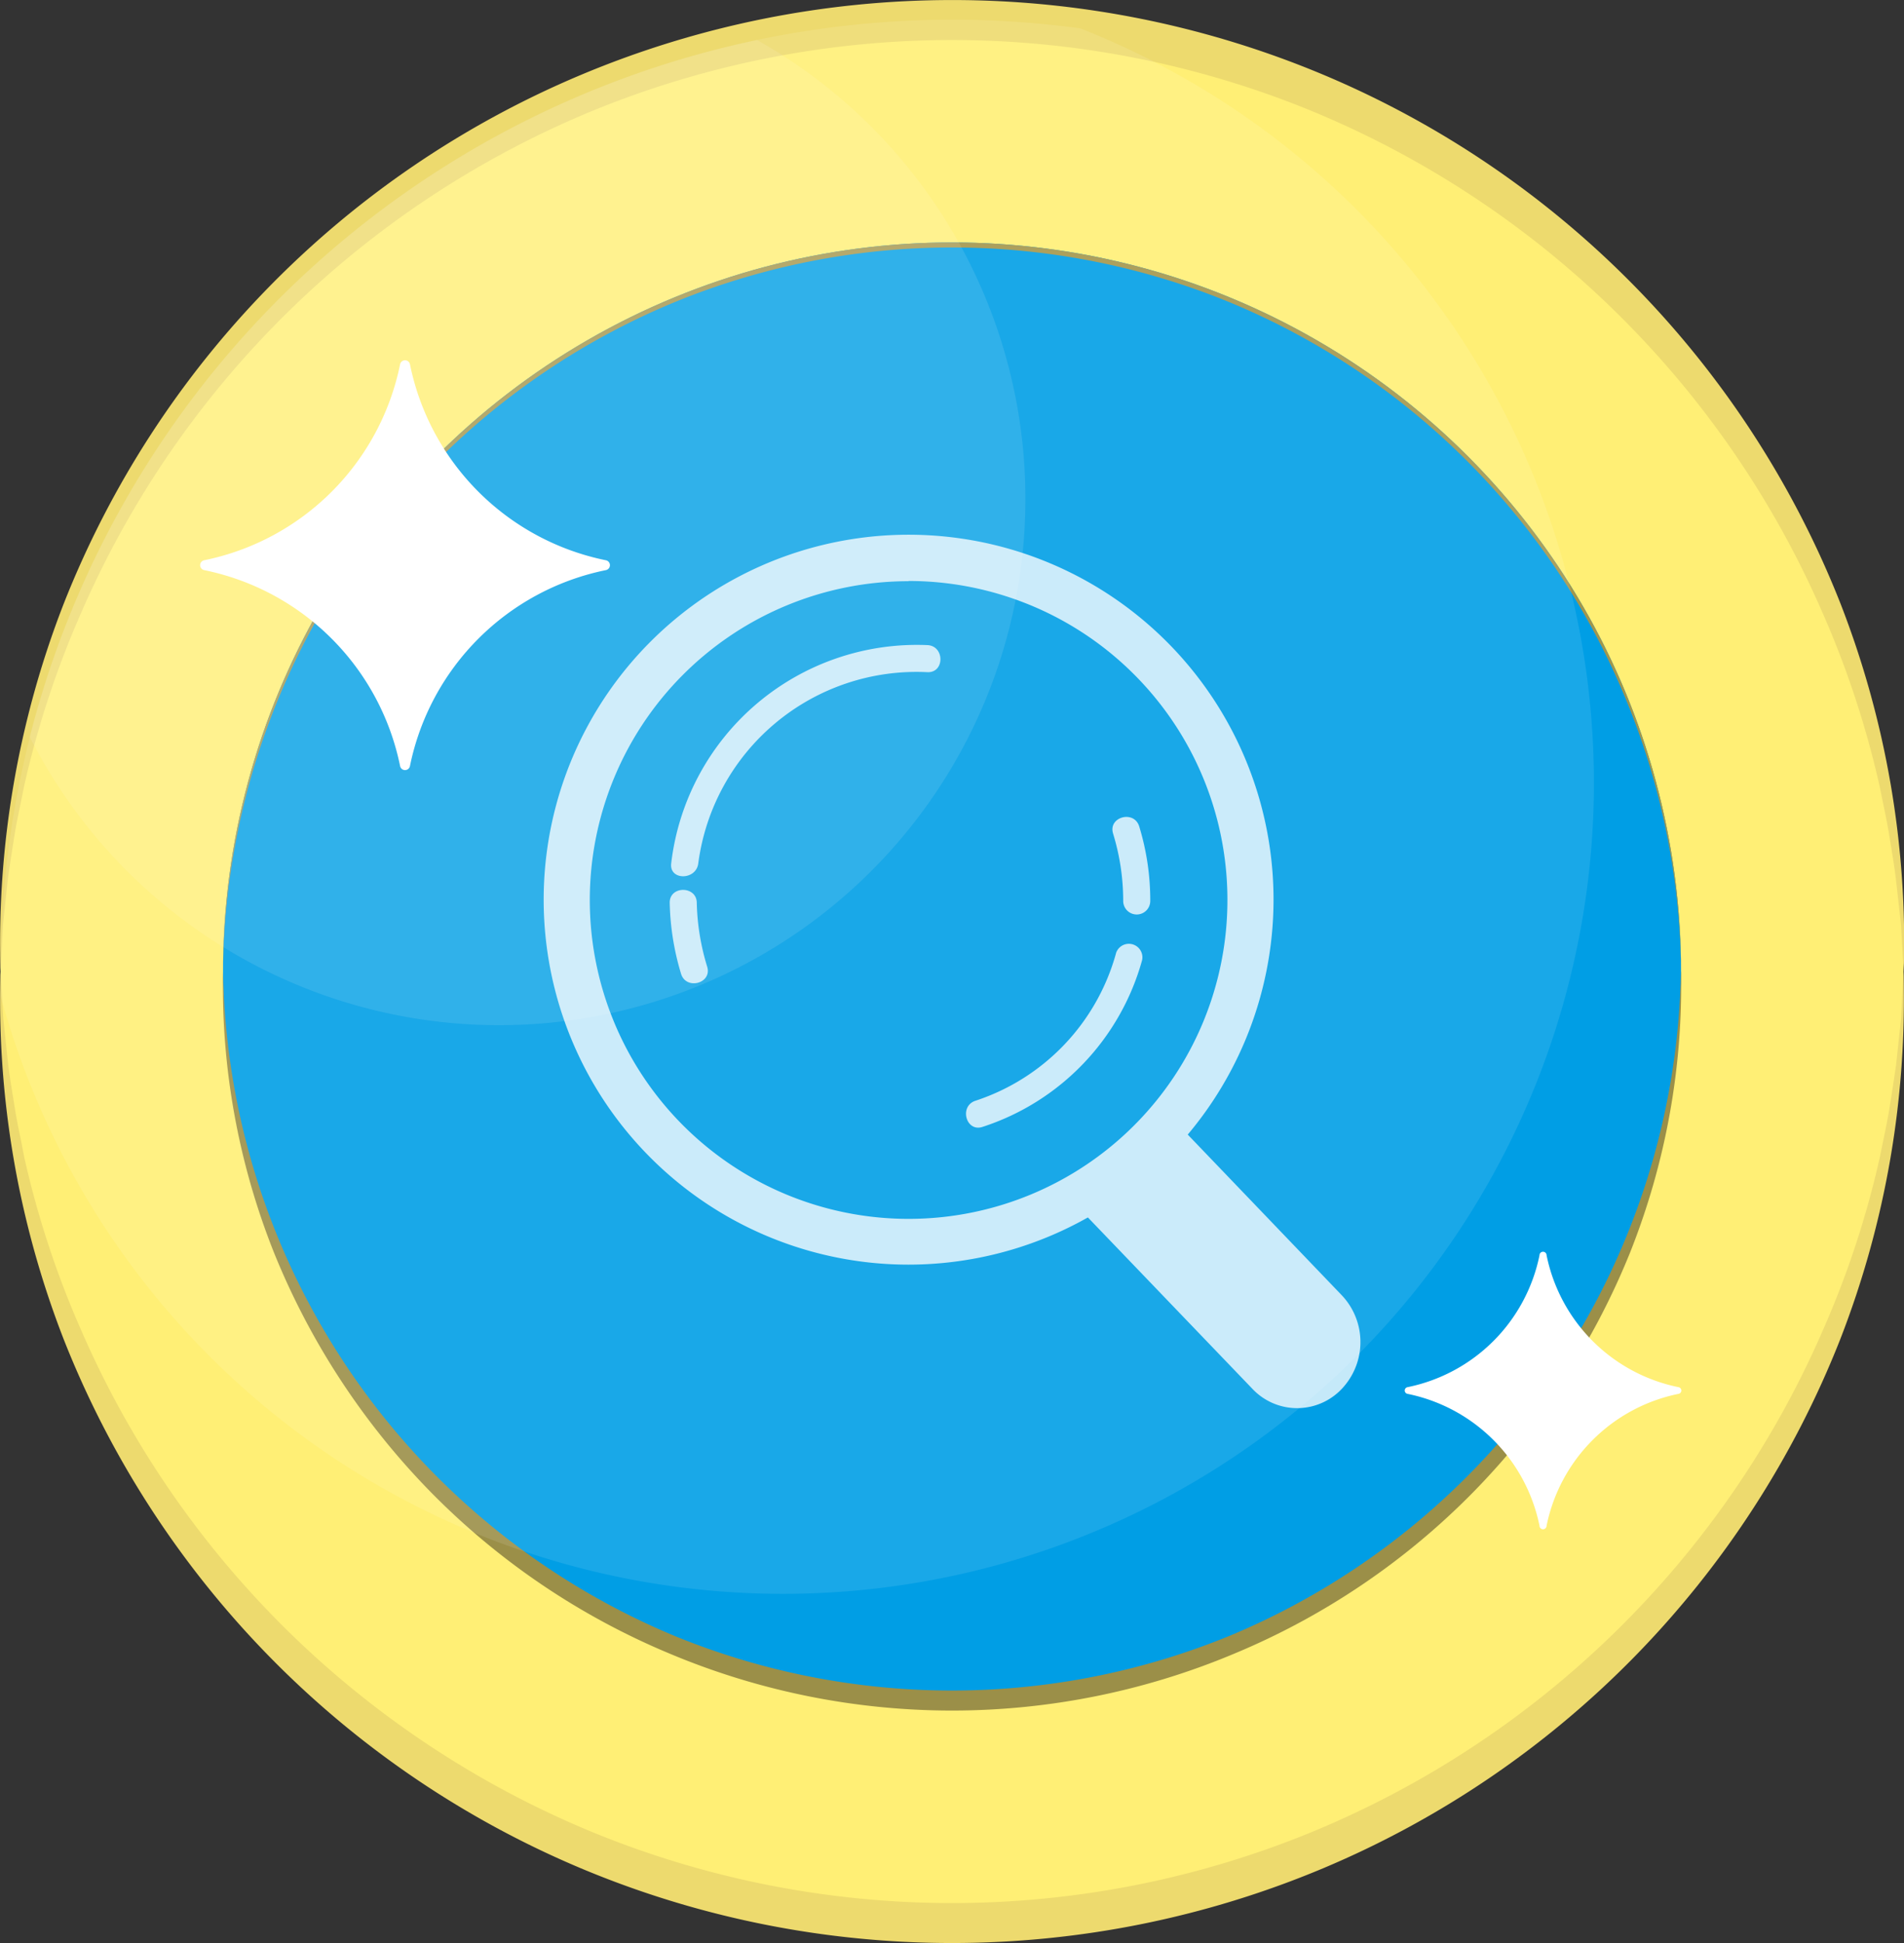 <svg xmlns="http://www.w3.org/2000/svg" width="268.75" height="274.24" viewBox="0 0 268.75 274.24"><rect x="0" y="0" width="268.75" height="274.24" fill="#333333" stroke="none"/><title>Search</title><g id="圖層_2" data-name="圖層 2"><g id="圖層_1-2" data-name="圖層 1"><circle cx="134.38" cy="137.12" r="134.3" style="fill:#ffef75"/><path d="M268.67,137.12a132,132,0,0,1-8.93,51.93,134.43,134.43,0,0,1-72.94,74.62,135.35,135.35,0,0,1-104.85,0A134.48,134.48,0,0,1,9,189.05,132,132,0,0,1,.08,137.12l.38,6.58.69,6.54c.28,2.18.65,4.34,1,6.5S3,161,3.39,163.18A132.08,132.08,0,0,0,11.57,188,134.64,134.64,0,0,0,84,258.74a133.68,133.68,0,0,0,100.75,0A134.58,134.58,0,0,0,257.19,188a131.84,131.84,0,0,0,8.18-24.81c.42-2.14.91-4.28,1.27-6.44s.68-4.32,1-6.5l.7-6.54Z" style="fill:#edda6e"/><path d="M.08,137.12A131.85,131.85,0,0,1,9,85.19,134.42,134.42,0,0,1,82,10.57a135.33,135.33,0,0,1,104.84,0,134.46,134.46,0,0,1,72.95,74.63,131.83,131.83,0,0,1,8.92,51.93l-.38-6.58L267.6,124c-.28-2.18-.64-4.34-1-6.5s-.85-4.29-1.27-6.44a133.54,133.54,0,0,0-8.18-24.81A134.7,134.7,0,0,0,184.75,15.5,133.8,133.8,0,0,0,84,15.49,134.67,134.67,0,0,0,11.56,86.25a132.57,132.57,0,0,0-8.18,24.81c-.41,2.15-.91,4.28-1.27,6.44s-.68,4.32-1,6.5l-.69,6.54Z" style="fill:#edda6e"/><circle cx="134.38" cy="137.12" r="102.9" style="fill:#009ee5"/><path d="M31.48,137.12a102.9,102.9,0,1,1,205.8,0,103.23,103.23,0,0,0-63.77-94.48,103.18,103.18,0,0,0-78.27,0,103.21,103.21,0,0,0-63.76,94.48Z" style="fill:#a3964b"/><path d="M237.28,137.12a101.8,101.8,0,0,1-7.19,39.65,103.87,103.87,0,0,1-22.19,33.88,102.33,102.33,0,0,1-33.65,22.73,102.84,102.84,0,0,1-79.75,0,102.51,102.51,0,0,1-33.65-22.74,104,104,0,0,1-22.19-33.88,101.61,101.61,0,0,1-7.18-39.65,103.52,103.52,0,0,0,64,93.89,103.3,103.3,0,0,0,77.78,0,103.52,103.52,0,0,0,64-93.89Z" style="fill:#9b8f48"/><path d="M106.86,5.65A134.48,134.48,0,0,0,4.19,104,74.29,74.29,0,1,0,106.86,5.65Z" style="fill:#fff;opacity:0.1"/><path d="M.08,137.12c0,1.15,0,2.29,0,3.43A114.46,114.46,0,1,0,152.48,4,134.34,134.34,0,0,0,.08,137.12Z" style="fill:#fff;opacity:0.1"/><path d="M85.5,79.07A35.44,35.44,0,0,1,57.87,51.44a.71.71,0,0,0-1.4,0A35.44,35.44,0,0,1,28.84,79.07a.71.71,0,0,0,0,1.4A35.44,35.44,0,0,1,56.47,108.1a.71.71,0,0,0,1.4,0A35.44,35.44,0,0,1,85.5,80.47.71.71,0,0,0,85.5,79.07Z" style="fill:#fff"/><path d="M236.91,195.78a23.86,23.86,0,0,1-18.61-18.61.48.48,0,0,0-1,0,23.86,23.86,0,0,1-18.61,18.61.48.48,0,0,0,0,.95,23.86,23.86,0,0,1,18.61,18.61.48.48,0,0,0,1,0,23.86,23.86,0,0,1,18.61-18.61A.48.48,0,0,0,236.91,195.78Z" style="fill:#fff"/><g style="opacity:0.77"><path d="M128.25,178.49A51.51,51.51,0,1,1,179.76,127,51.55,51.55,0,0,1,128.25,178.49Zm0-96.46a45,45,0,1,0,45,45A45,45,0,0,0,128.25,82Z" style="fill:#fff"/><path d="M98.56,121.87a31.07,31.07,0,0,1,32.34-27c2.46.11,2.45-3.71,0-3.82a34.92,34.92,0,0,0-36.16,30.81c-.3,2.43,3.52,2.41,3.82,0Z" style="fill:#fff"/><path d="M99.82,136.44a33.08,33.08,0,0,1-1.47-9c0-2.45-3.87-2.46-3.82,0a37.18,37.18,0,0,0,1.6,10c.72,2.35,4.41,1.35,3.69-1Z" style="fill:#fff"/><path d="M157.54,134.49a30.41,30.41,0,0,1-19.86,20.87c-2.33.77-1.33,4.46,1,3.69a34.38,34.38,0,0,0,22.53-23.54,1.91,1.91,0,0,0-3.68-1Z" style="fill:#fff"/><path d="M157.11,117.65a32.28,32.28,0,0,1,1.43,9.51,1.91,1.91,0,0,0,3.82,0,35.7,35.7,0,0,0-1.56-10.52c-.72-2.35-4.41-1.35-3.69,1Z" style="fill:#fff"/><path d="M152.05,170.26,176.76,196a8.67,8.67,0,0,0,13-.39h0a9.6,9.6,0,0,0-.35-12.78l-24.45-25.5" style="fill:#fff"/></g></g></g></svg>